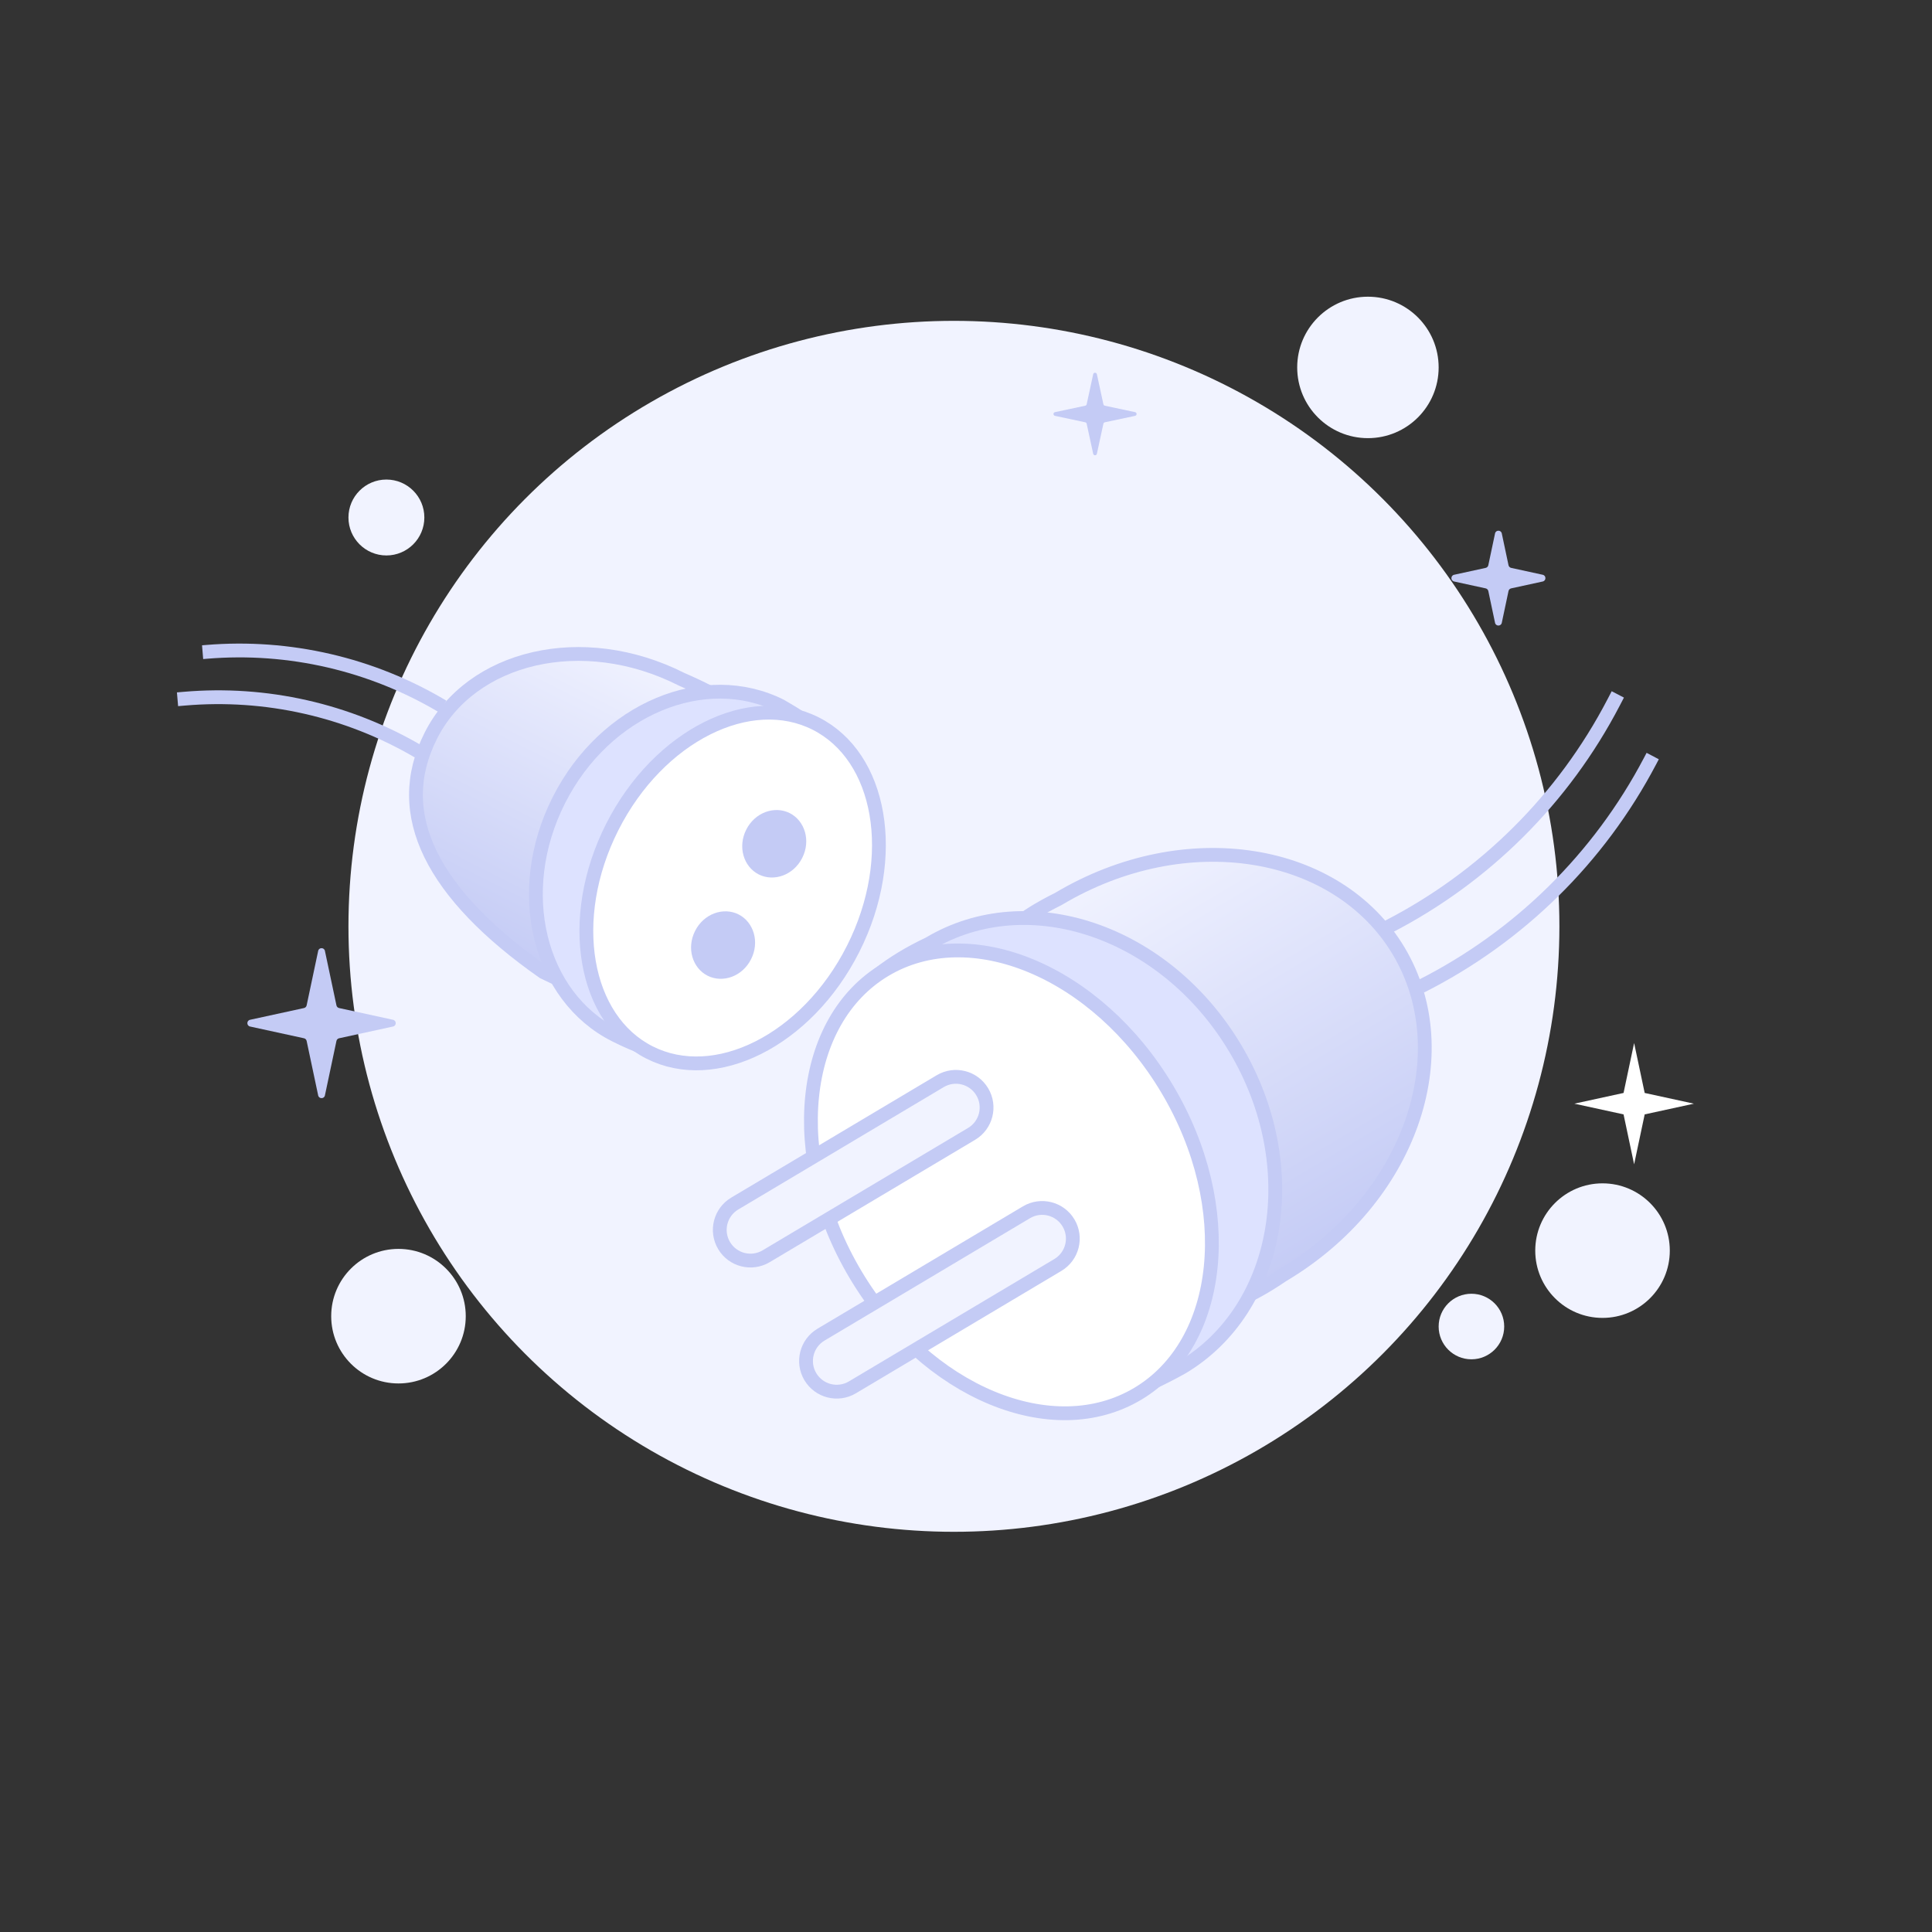 <svg width="560" height="560" viewBox="0 0 560 560" fill="none" xmlns="http://www.w3.org/2000/svg">
<rect x="0" y="0" width="560" height="560" fill="#333333" stroke="none"/>
<circle cx="276.5" cy="268.5" r="175.5" fill="#F1F3FF"/>
<circle cx="112" cy="150" r="11" fill="#F1F3FF"/>
<circle cx="396.5" cy="106.5" r="20.5" fill="#F1F3FF"/>
<circle cx="115.5" cy="381.5" r="19.5" fill="#F1F3FF"/>
<circle cx="464.5" cy="362.5" r="19.5" fill="#F1F3FF"/>
<circle cx="426.5" cy="384.5" r="9.5" fill="#F1F3FF"/>
<path d="M305.79 120.537C305.21 120.414 305.21 119.586 305.79 119.463L314.556 117.599C314.767 117.554 314.932 117.389 314.978 117.178L316.865 108.474C316.99 107.897 317.813 107.897 317.938 108.474L319.826 117.178C319.872 117.389 320.037 117.554 320.248 117.599L329.014 119.463C329.594 119.586 329.594 120.414 329.014 120.537L320.248 122.401C320.037 122.446 319.872 122.611 319.826 122.822L317.938 131.526C317.813 132.103 316.99 132.103 316.865 131.526L314.978 122.822C314.932 122.611 314.767 122.446 314.556 122.401L305.79 120.537Z" fill="#C4CBF5"/>
<path d="M92.223 275.622C92.447 274.565 93.956 274.565 94.18 275.622L97.522 291.415C97.604 291.799 97.903 292.101 98.288 292.185L113.917 295.589C114.967 295.818 114.967 297.315 113.917 297.544L98.288 300.948C97.903 301.032 97.604 301.334 97.522 301.718L94.18 317.511C93.956 318.568 92.447 318.568 92.223 317.511L88.88 301.718C88.799 301.334 88.499 301.032 88.115 300.948L72.485 297.544C71.436 297.315 71.436 295.818 72.485 295.589L88.115 292.185C88.499 292.101 88.799 291.799 88.88 291.415L92.223 275.622Z" fill="#C4CBF5"/>
<path d="M433.345 154.622C433.568 153.565 435.078 153.565 435.301 154.622L437.251 163.835C437.333 164.22 437.633 164.521 438.017 164.605L447.161 166.597C448.21 166.826 448.21 168.323 447.161 168.551L438.017 170.543C437.633 170.627 437.333 170.928 437.251 171.313L435.301 180.526C435.078 181.583 433.568 181.583 433.345 180.526L431.395 171.313C431.313 170.928 431.014 170.627 430.629 170.543L421.485 168.551C420.436 168.323 420.436 166.826 421.485 166.597L430.629 164.605C431.014 164.521 431.313 164.22 431.395 163.835L433.345 154.622Z" fill="#C4CBF5"/>
<path d="M473.658 302.331L476.721 316.798L490.981 319.905L476.721 323.011L473.658 337.479L470.596 323.011L456.335 319.905L470.596 316.798L473.658 302.331Z" fill="white"/>
<path d="M197.533 196.873L197.584 196.899L197.637 196.921C203.596 199.514 207.885 201.759 210.839 203.735C213.843 205.743 215.235 207.323 215.75 208.491C216.17 209.444 216.075 210.265 215.363 211.293C214.56 212.452 213.05 213.715 210.832 215.151C208.705 216.528 206.129 217.94 203.278 219.503L203.041 219.634C200.123 221.234 196.957 222.976 193.875 224.926C187.745 228.803 181.681 233.655 178.36 240.232C175.011 246.864 175.064 254.54 176.042 261.638C176.534 265.209 177.272 268.711 177.978 271.936C178.069 272.35 178.159 272.759 178.247 273.162C178.856 275.932 179.409 278.446 179.754 280.675C180.155 283.269 180.224 285.194 179.908 286.507C179.759 287.129 179.542 287.528 179.306 287.792C179.081 288.043 178.754 288.269 178.207 288.417C177.011 288.743 174.905 288.658 171.377 287.599C167.939 286.566 163.414 284.691 157.517 281.775C141.489 270.551 130.419 259.105 124.817 247.651C119.252 236.271 119.038 224.809 124.885 213.229C136.522 190.185 168.871 182.399 197.533 196.873Z" fill="url(#paint0_linear_116_2377)" stroke="#C4CBF5" stroke-width="4"/>
<path d="M58.726 189.038L59.922 188.939C83.829 186.961 107.756 192.507 128.355 204.801V204.801" stroke="#C4CBF5" stroke-width="4"/>
<path d="M51.454 202.687L53.447 202.516C77.078 200.483 100.757 205.829 121.223 217.815V217.815" stroke="#C4CBF5" stroke-width="4"/>
<path d="M242.642 272.693C235.782 286.28 228.026 297.293 217.931 302.839C208.014 308.286 195.411 308.674 178.236 300.001C156.22 288.883 148.541 258.57 161.978 231.96C175.405 205.369 204.328 193.551 226.339 204.63C244.108 214.766 251.25 225.155 252.623 235.977C254.024 247.007 249.535 259.043 242.642 272.693Z" fill="#DDE2FF" stroke="#C4CBF5" stroke-width="4"/>
<ellipse cx="212.332" cy="257.252" rx="38.238" ry="52.621" transform="rotate(-155.936 212.332 257.252)" fill="white"/>
<path d="M247.282 275.035C240.559 288.348 230.501 298.308 219.759 303.693C209.017 309.078 197.726 309.842 188.285 305.074C178.844 300.307 172.756 290.767 170.713 278.926C168.67 267.085 170.713 253.079 177.436 239.766C184.159 226.452 194.217 216.493 204.959 211.108C215.701 205.723 226.992 204.959 236.432 209.726C245.873 214.494 251.961 224.033 254.005 235.875C256.048 247.716 254.004 261.722 247.282 275.035Z" fill="white" stroke="#C4CBF5" stroke-width="4"/>
<path d="M218.088 241.376C220.147 237.298 224.657 235.781 228.003 237.47C231.349 239.16 232.805 243.69 230.746 247.768C228.686 251.847 224.177 253.364 220.83 251.674C217.484 249.985 216.028 245.455 218.088 241.376Z" fill="#C4CBF5" stroke="#C4CBF5" stroke-width="4"/>
<path d="M203.258 270.738C205.318 266.66 209.828 265.143 213.174 266.832C216.52 268.522 217.976 273.052 215.917 277.13C213.857 281.209 209.347 282.726 206.001 281.036C202.655 279.346 201.199 274.817 203.258 270.738Z" fill="#C4CBF5" stroke="#C4CBF5" stroke-width="4"/>
<path d="M306.736 260.584L306.801 260.552L306.864 260.514C343.676 238.588 387.663 245.855 405.433 275.689C423.204 305.523 408.645 347.663 371.833 369.59L371.783 369.619L371.735 369.652C366.501 373.197 362.367 375.442 359.099 376.657C355.813 377.879 353.617 377.98 352.126 377.542C350.719 377.129 349.614 376.138 348.701 374.351C347.761 372.511 347.106 369.976 346.608 366.786C346.113 363.614 345.797 359.967 345.454 355.956L345.436 355.743C345.101 351.817 344.739 347.577 344.156 343.254C342.97 334.464 340.848 325.145 336.017 317.036C331.19 308.931 324.015 302.574 316.858 297.277C313.349 294.68 309.808 292.313 306.527 290.119L306.317 289.978C302.957 287.731 299.901 285.682 297.349 283.708C294.781 281.723 292.861 279.918 291.689 278.204C290.547 276.534 290.206 275.095 290.51 273.686C290.83 272.197 291.953 270.354 294.584 268.108C297.2 265.874 301.135 263.389 306.736 260.584Z" fill="url(#paint1_linear_116_2377)" stroke="#C4CBF5" stroke-width="4"/>
<path d="M479.044 219.143L478.304 220.552C463.508 248.735 440.271 271.587 411.845 285.91V285.91" stroke="#C4CBF5" stroke-width="4"/>
<path d="M468.931 201.28L467.704 203.635C453.166 231.547 430.331 254.265 402.344 268.658V268.658" stroke="#C4CBF5" stroke-width="4"/>
<path d="M254.011 283.922L264.867 277.455L273.75 272.165" stroke="#C4CBF5" stroke-width="4"/>
<path d="M269.223 273.566L269.308 273.525L269.39 273.477C297.899 256.496 337.686 269.703 358.06 303.908C378.428 338.104 371.102 379.366 342.612 396.355C318.897 409.613 301.959 410.298 288.515 403.893C274.867 397.39 264.303 383.371 253.919 365.938C243.587 348.592 236.415 330.654 237.287 314.539C237.72 306.531 240.14 298.961 245.18 292.082C250.23 285.19 257.982 278.893 269.223 273.566Z" fill="#DDE2FF" stroke="#C4CBF5" stroke-width="4"/>
<path d="M247.998 369.466C237.807 352.355 233.77 333.864 235.397 317.849C237.025 301.833 244.285 288.431 256.561 281.12C268.836 273.808 284.078 273.807 298.936 280.003C313.794 286.199 328.13 298.555 338.322 315.666C348.514 332.777 352.551 351.268 350.923 367.283C349.295 383.299 342.035 396.7 329.76 404.012C317.484 411.324 302.242 411.325 287.384 405.129C272.527 398.933 258.19 386.576 247.998 369.466Z" fill="white" stroke="#C4CBF5" stroke-width="4"/>
<path d="M309.712 354.471C312.225 358.69 310.842 364.146 306.624 366.659L247.071 402.131C242.852 404.643 237.396 403.26 234.883 399.042C232.371 394.824 233.753 389.367 237.972 386.855L297.525 351.383C301.743 348.87 307.2 350.253 309.712 354.471Z" fill="#F1F3FF" stroke="#C4CBF5" stroke-width="4"/>
<path d="M284.712 316.471C287.225 320.69 285.842 326.146 281.624 328.659L222.071 364.131C217.852 366.643 212.396 365.26 209.883 361.042C207.371 356.824 208.753 351.367 212.972 348.855L272.525 313.383C276.743 310.87 282.2 312.253 284.712 316.471Z" fill="#F1F3FF" stroke="#C4CBF5" stroke-width="4"/>
<defs>
<linearGradient id="paint0_linear_116_2377" x1="183.952" y1="187.501" x2="139.746" y2="275.043" gradientUnits="userSpaceOnUse">
<stop stop-color="#F1F3FF"/>
<stop offset="1" stop-color="#C4CBF5"/>
</linearGradient>
<linearGradient id="paint1_linear_116_2377" x1="396.403" y1="357.504" x2="329.144" y2="244.585" gradientUnits="userSpaceOnUse">
<stop stop-color="#C4CBF5"/>
<stop offset="1" stop-color="#F1F3FF"/>
</linearGradient>
</defs>
</svg>
